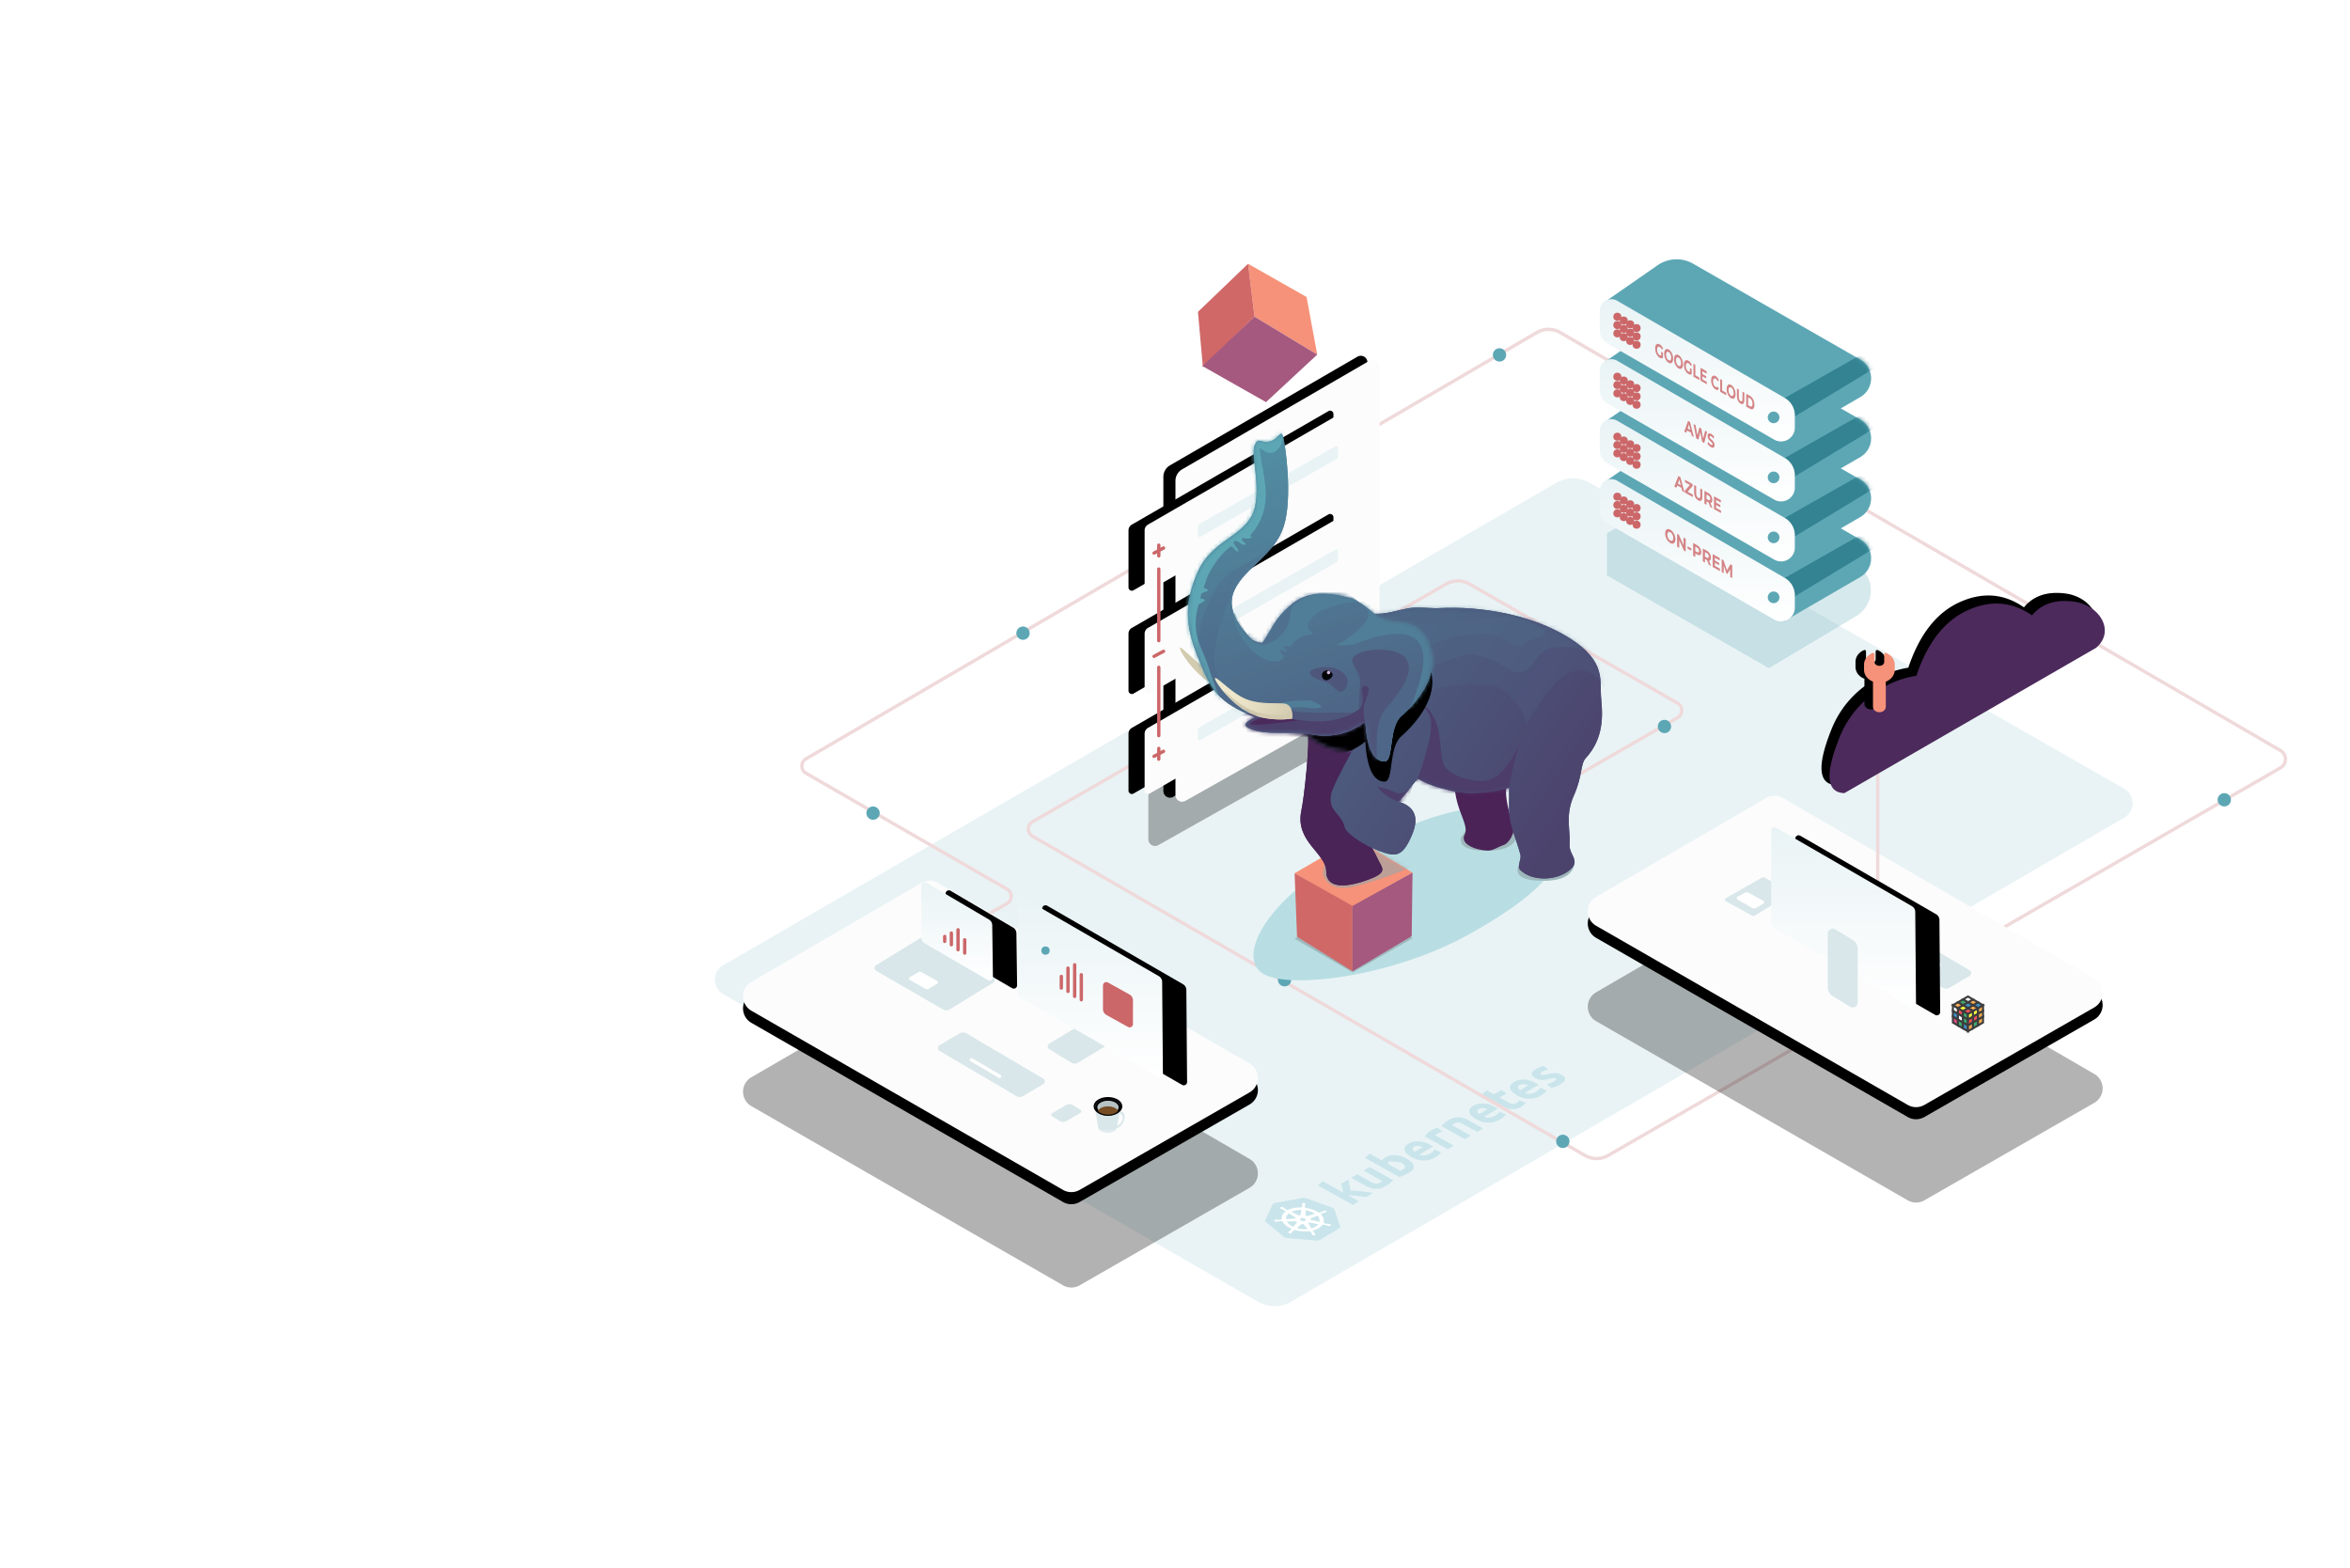 <svg xmlns="http://www.w3.org/2000/svg" xmlns:xlink="http://www.w3.org/1999/xlink" viewBox="0 0 583 389"><defs><filter x="-30.4%" y="-22.5%" width="154.9%" height="143.2%" filterUnits="objectBoundingBox" id="a"><feGaussianBlur stdDeviation="4.133" in="SourceGraphic"/></filter><filter x="-33.4%" y="-25.3%" width="160.8%" height="148.8%" filterUnits="objectBoundingBox" id="b"><feOffset dx="-3" dy="-1" in="SourceAlpha" result="shadowOffsetOuter1"/><feColorMatrix values="0 0 0 0 0.365 0 0 0 0 0.655 0 0 0 0 0.71 0 0 0 1 0" in="shadowOffsetOuter1"/></filter><filter x="-4.3%" y="-11.8%" width="108.5%" height="127.5%" filterUnits="objectBoundingBox" id="d"><feGaussianBlur stdDeviation="3.307" in="SourceGraphic"/></filter><filter x="-5.4%" y="-13.7%" width="110.7%" height="131.3%" filterUnits="objectBoundingBox" id="e"><feOffset dy="3" in="SourceAlpha" result="shadowOffsetOuter1"/><feColorMatrix values="0 0 0 0 0.365 0 0 0 0 0.655 0 0 0 0 0.71 0 0 0 1 0" in="shadowOffsetOuter1"/></filter><filter x="1.9%" y="-1.1%" width="96.1%" height="106%" filterUnits="objectBoundingBox" id="g"><feOffset dy="3" in="SourceAlpha" result="shadowOffsetOuter1"/><feColorMatrix values="0 0 0 0 0.365 0 0 0 0 0.655 0 0 0 0 0.71 0 0 0 1 0" in="shadowOffsetOuter1"/></filter><filter x="-8.9%" y="-1.1%" width="111.8%" height="101.4%" filterUnits="objectBoundingBox" id="i"><feOffset dx="-3" dy="-1" in="SourceAlpha" result="shadowOffsetOuter1"/><feColorMatrix values="0 0 0 0 0.365 0 0 0 0 0.655 0 0 0 0 0.71 0 0 0 1 0" in="shadowOffsetOuter1"/></filter><filter x="-17.7%" y="-11.8%" width="127.5%" height="127.9%" filterUnits="objectBoundingBox" id="k"><feOffset dx="-2" dy="-1" in="SourceAlpha" result="shadowOffsetOuter1"/><feColorMatrix values="0 0 0 0 0.365 0 0 0 0 0.655 0 0 0 0 0.71 0 0 0 1 0" in="shadowOffsetOuter1" result="shadowMatrixOuter1"/><feOffset dx="-2" dy="1" in="SourceAlpha" result="shadowOffsetOuter2"/><feGaussianBlur stdDeviation="2" in="shadowOffsetOuter2" result="shadowBlurOuter2"/><feColorMatrix values="0 0 0 0 0 0 0 0 0 0 0 0 0 0 0 0 0 0 0.2 0" in="shadowBlurOuter2" result="shadowMatrixOuter2"/><feMerge><feMergeNode in="shadowMatrixOuter1"/><feMergeNode in="shadowMatrixOuter2"/></feMerge></filter><filter x="-17.7%" y="-11.8%" width="127.5%" height="127.9%" filterUnits="objectBoundingBox" id="m"><feOffset dx="-2" dy="-1" in="SourceAlpha" result="shadowOffsetOuter1"/><feColorMatrix values="0 0 0 0 0.365 0 0 0 0 0.655 0 0 0 0 0.71 0 0 0 1 0" in="shadowOffsetOuter1" result="shadowMatrixOuter1"/><feOffset dx="-2" dy="1" in="SourceAlpha" result="shadowOffsetOuter2"/><feGaussianBlur stdDeviation="2" in="shadowOffsetOuter2" result="shadowBlurOuter2"/><feColorMatrix values="0 0 0 0 0 0 0 0 0 0 0 0 0 0 0 0 0 0 0.2 0" in="shadowBlurOuter2" result="shadowMatrixOuter2"/><feMerge><feMergeNode in="shadowMatrixOuter1"/><feMergeNode in="shadowMatrixOuter2"/></feMerge></filter><filter x="-17.7%" y="-11.8%" width="127.5%" height="127.9%" filterUnits="objectBoundingBox" id="o"><feOffset dx="-2" dy="-1" in="SourceAlpha" result="shadowOffsetOuter1"/><feColorMatrix values="0 0 0 0 0.365 0 0 0 0 0.655 0 0 0 0 0.71 0 0 0 1 0" in="shadowOffsetOuter1" result="shadowMatrixOuter1"/><feOffset dx="-2" dy="1" in="SourceAlpha" result="shadowOffsetOuter2"/><feGaussianBlur stdDeviation="2" in="shadowOffsetOuter2" result="shadowBlurOuter2"/><feColorMatrix values="0 0 0 0 0 0 0 0 0 0 0 0 0 0 0 0 0 0 0.2 0" in="shadowBlurOuter2" result="shadowMatrixOuter2"/><feMerge><feMergeNode in="shadowMatrixOuter1"/><feMergeNode in="shadowMatrixOuter2"/></feMerge></filter><filter x="-8.3%" y="-7.4%" width="133.3%" height="125.7%" filterUnits="objectBoundingBox" id="q"><feOffset dx="3" dy="-1" in="SourceAlpha" result="shadowOffsetOuter1"/><feColorMatrix values="0 0 0 0 0.365 0 0 0 0 0.655 0 0 0 0 0.71 0 0 0 1 0" in="shadowOffsetOuter1" result="shadowMatrixOuter1"/><feOffset dx="3" dy="3" in="SourceAlpha" result="shadowOffsetOuter2"/><feGaussianBlur stdDeviation="1.5" in="shadowOffsetOuter2" result="shadowBlurOuter2"/><feColorMatrix values="0 0 0 0 0 0 0 0 0 0 0 0 0 0 0 0 0 0 0.1 0" in="shadowBlurOuter2" result="shadowMatrixOuter2"/><feMerge><feMergeNode in="shadowMatrixOuter1"/><feMergeNode in="shadowMatrixOuter2"/></feMerge></filter><filter x="-15.4%" y="-39.1%" width="130.7%" height="178.2%" filterUnits="objectBoundingBox" id="t"><feGaussianBlur stdDeviation="4.133" in="SourceGraphic"/></filter><filter x="-4.2%" y="-7.3%" width="108.5%" height="114.5%" filterUnits="objectBoundingBox" id="u"><feGaussianBlur stdDeviation=".413" in="SourceGraphic"/></filter><filter x="-8.7%" y="-11.4%" width="117.5%" height="122.8%" filterUnits="objectBoundingBox" id="v"><feGaussianBlur stdDeviation=".413" in="SourceGraphic"/></filter><filter x="-8.7%" y="-11.4%" width="117.5%" height="122.8%" filterUnits="objectBoundingBox" id="w"><feGaussianBlur stdDeviation=".413" in="SourceGraphic"/></filter><filter x="-5.4%" y="-11.1%" width="110.9%" height="122.1%" filterUnits="objectBoundingBox" id="y"><feGaussianBlur stdDeviation=".413" in="SourceGraphic"/></filter><filter x="-33.8%" y="-19.6%" width="167.6%" height="151.9%" filterUnits="objectBoundingBox" id="F"><feOffset dy="5" in="SourceAlpha" result="shadowOffsetOuter1"/><feGaussianBlur stdDeviation="6" in="shadowOffsetOuter1" result="shadowBlurOuter1"/><feColorMatrix values="0 0 0 0 0 0 0 0 0 0 0 0 0 0 0 0 0 0 0.272 0" in="shadowBlurOuter1"/></filter><filter x="-4.3%" y="-11.8%" width="108.5%" height="127.5%" filterUnits="objectBoundingBox" id="L"><feGaussianBlur stdDeviation="3.307" in="SourceGraphic"/></filter><filter x="-5.4%" y="-13.7%" width="110.7%" height="131.3%" filterUnits="objectBoundingBox" id="M"><feOffset dy="3" in="SourceAlpha" result="shadowOffsetOuter1"/><feColorMatrix values="0 0 0 0 0.365 0 0 0 0 0.655 0 0 0 0 0.71 0 0 0 1 0" in="shadowOffsetOuter1"/></filter><filter x="1.9%" y="-1.1%" width="96.1%" height="106%" filterUnits="objectBoundingBox" id="O"><feOffset dy="3" in="SourceAlpha" result="shadowOffsetOuter1"/><feColorMatrix values="0 0 0 0 0.365 0 0 0 0 0.655 0 0 0 0 0.71 0 0 0 1 0" in="shadowOffsetOuter1"/></filter><filter x="-8.3%" y="-7.4%" width="133.3%" height="125.7%" filterUnits="objectBoundingBox" id="Q"><feOffset dx="3" dy="-1" in="SourceAlpha" result="shadowOffsetOuter1"/><feColorMatrix values="0 0 0 0 0.365 0 0 0 0 0.655 0 0 0 0 0.71 0 0 0 1 0" in="shadowOffsetOuter1" result="shadowMatrixOuter1"/><feOffset dx="3" dy="3" in="SourceAlpha" result="shadowOffsetOuter2"/><feGaussianBlur stdDeviation="1.5" in="shadowOffsetOuter2" result="shadowBlurOuter2"/><feColorMatrix values="0 0 0 0 0 0 0 0 0 0 0 0 0 0 0 0 0 0 0.1 0" in="shadowBlurOuter2" result="shadowMatrixOuter2"/><feMerge><feMergeNode in="shadowMatrixOuter1"/><feMergeNode in="shadowMatrixOuter2"/></feMerge></filter><filter x="-16.9%" y="-13.2%" width="167.4%" height="145.9%" filterUnits="objectBoundingBox" id="S"><feOffset dx="3" dy="-1" in="SourceAlpha" result="shadowOffsetOuter1"/><feColorMatrix values="0 0 0 0 0.365 0 0 0 0 0.655 0 0 0 0 0.71 0 0 0 1 0" in="shadowOffsetOuter1" result="shadowMatrixOuter1"/><feOffset dx="3" dy="3" in="SourceAlpha" result="shadowOffsetOuter2"/><feGaussianBlur stdDeviation="1.5" in="shadowOffsetOuter2" result="shadowBlurOuter2"/><feColorMatrix values="0 0 0 0 0 0 0 0 0 0 0 0 0 0 0 0 0 0 0.1 0" in="shadowBlurOuter2" result="shadowMatrixOuter2"/><feMerge><feMergeNode in="shadowMatrixOuter1"/><feMergeNode in="shadowMatrixOuter2"/></feMerge></filter><filter x="-17%" y="-23.7%" width="124.1%" height="150%" filterUnits="objectBoundingBox" id="X"><feGaussianBlur stdDeviation="4.133" in="SourceGraphic"/></filter><filter x="-19.6%" y="-30.4%" width="139.2%" height="160.7%" filterUnits="objectBoundingBox" id="Z"><feGaussianBlur stdDeviation="2.067" in="SourceGraphic"/></filter><filter x="-19.6%" y="-30.4%" width="139.2%" height="160.7%" filterUnits="objectBoundingBox" id="ad"><feGaussianBlur stdDeviation="2.067" in="SourceGraphic"/></filter><filter x="-19.6%" y="-30.4%" width="139.2%" height="160.7%" filterUnits="objectBoundingBox" id="ag"><feGaussianBlur stdDeviation="2.067" in="SourceGraphic"/></filter><filter x="-19.6%" y="-30.4%" width="139.2%" height="160.7%" filterUnits="objectBoundingBox" id="aj"><feGaussianBlur stdDeviation="2.067" in="SourceGraphic"/></filter><filter x="-4.4%" y="-6.3%" width="105.9%" height="108.4%" filterUnits="objectBoundingBox" id="al"><feOffset dx="-2" dy="-2" in="SourceAlpha" result="shadowOffsetOuter1"/><feColorMatrix values="0 0 0 0 0.365 0 0 0 0 0.655 0 0 0 0 0.71 0 0 0 1 0" in="shadowOffsetOuter1"/></filter><filter x="-16.1%" y="-24.2%" width="124.2%" height="132.3%" filterUnits="objectBoundingBox" id="an"><feOffset dx="-1" dy="-2" in="SourceAlpha" result="shadowOffsetOuter1"/><feColorMatrix values="0 0 0 0 0.647 0 0 0 0 0.349 0 0 0 0 0.494 0 0 0 1 0" in="shadowOffsetOuter1"/></filter><path d="M.207 51.319V31.253c0-1.18.628-2.27 1.648-2.861L48.36 1.439a1.653 1.653 0 012.482 1.43v20.826a3.307 3.307 0 01-1.684 2.88L2.671 52.76a1.653 1.653 0 01-2.464-1.441z" id="c"/><path d="M6.176 46.42l42.177-24.545a4.133 4.133 0 014.152-.004l77.284 44.803a4.133 4.133 0 01-.016 7.161L87.621 98.021a4.133 4.133 0 01-4.117-.002L6.195 53.576a4.133 4.133 0 01-.019-7.156z" id="f"/><path d="M6.176 25.753L48.353 1.208a4.133 4.133 0 014.152-.004l77.284 44.803a4.133 4.133 0 01-.016 7.16L87.621 77.355a4.133 4.133 0 01-4.117-.002L6.195 32.909a4.133 4.133 0 01-.019-7.156z" id="h"/><path d="M7.854 109.187V31.253c0-1.18.628-2.27 1.648-2.861L56.006 1.439a1.653 1.653 0 012.482 1.43v78.694a3.307 3.307 0 01-1.684 2.88l-46.486 26.185a1.653 1.653 0 01-2.464-1.44z" id="j"/><path d="M0 30.302v14.147a.827.827 0 001.24.716l48.774-28.154c.512-.295.827-.841.827-1.432V1.432a.827.827 0 00-1.24-.716L.827 28.87A1.653 1.653 0 000 30.302z" id="l"/><path d="M0 30.302v14.147a.827.827 0 001.24.716l48.774-28.154c.512-.295.827-.841.827-1.432V1.432a.827.827 0 00-1.24-.716L.827 28.87A1.653 1.653 0 000 30.302z" id="n"/><path d="M0 30.302v14.147a.827.827 0 001.24.716l48.774-28.154c.512-.295.827-.841.827-1.432V1.432a.827.827 0 00-1.24-.716L.827 28.87A1.653 1.653 0 000 30.302z" id="p"/><path d="M0 24.257V1.433A.827.827 0 011.24.717l33.696 19.477c.507.293.821.833.826 1.418l.187 22.827a.827.827 0 01-1.239.723L.83 25.691A1.653 1.653 0 010 24.257z" id="r"/><path id="x" d="M0 8.72L14.994 0l14.269 8.564L14.37 17.13z"/><path d="M50.36 122.927c-1.767 8.562-2.651 14.221-2.651 16.977 0 1.611 4.962 10.058 5.666 11.672 1.101 2.525 2.906 3.468-1.667 5.256-5.548 2.171-10.958 2.718-10.958-1.828 0-4.547-7.808-7.356-6.17-15.1.755-3.575 2.042-15.884 1.67-20.134-.115-1.321 4.106-1.529 12.663-.624l1.448 3.78z" id="A"/><path d="M23.1 0c3.958 1.65 7.745 2.179 11.36 1.585 1.477-.242 3.373-.79 5.452-1.172 2.143-.393 5.603.09 7.197 0 10.788-.607 23.499 1.653 32.694 7.44 9.195 5.788 7.412 10.69 7.826 14.901.413 4.212.699 9.937-3.805 14.84-1.414 1.539-.719 4.236-2.965 9.3-2.246 5.063-.786 8.663-1.056 12.165-.199 2.567 2.868 4.01 0 6.349-3.379 2.754-9.372 2.754-12.221 0-.974-.941.346-2.58 0-3.904-.912-3.484-2.801-7.352-2.801-11.593v-4.947c-5.317 1.387-9.95 1.658-13.899.814s-6.856-1.889-8.721-3.134l-4.547 5.614-.36.103c4.048 1.18 5.242 3.836 3.582 7.97-2.488 6.2-4.443 5.638-7.942 4.43-3.284-1.133-8.463-4.332-8.862-6.035-.822-3.517-4.192-3.936-3.365-8.121.247-1.252 1.94-4.767 5.08-10.544-2.86-.36-4.962-.807-6.303-1.34-1.341-.533-3.138-1.636-5.39-3.308L0 30.026 23.1 0z" id="C"/><path d="M0-37.614c-1.02 2.341 3.72 9.498 1.065 14.91C-1.59-17.292-9.094-16.12-12.4-8.654c-3.307 7.466-3.307 13.08 0 21.25 3.306 8.17 3.926 9.415 12.4 14.617 1.4.86-1.218 2.248 0 2.83 3.322 1.586 7.958 1.188 11.574 1.272 3.084.072 5.216.726 7.44.726 3.858 0 7.222-1.174 10.093-3.52.433 6.613 2.029 9.92 4.787 9.92 2.341 0 .905-8.362 4.134-11.228 4.133-3.67 9.026-9.787 7.41-16.053-2.19-8.497-7.564-6.652-11.544-7.85-2.779-.835-4.79-4.464-9.093-5.534-2.905-.722-1.658-2.323-4.96-1.91-4.846.607-11.105 4.74-18.776 12.4-4.655-4.558-6.112-8.691-4.372-12.4 2.61-5.562 9.92-8.68 12.19-15.732 2.268-7.053.609-18.288 0-20.09-.61-1.8-2.876.814-5.163 1.361-2.287.548-2.7-1.36-3.72.98z" id="G"/><path d="M16.67 3.182c-1.02 2.341 2.067 11.825-.588 17.237-2.655 5.412-10.159 6.583-13.465 14.05-3.307 7.465-3.307 13.079 0 21.25 3.306 8.17 4.803 11.129 14.349 14.941 0 0-4.068 1.397-1.95 2.505 3.286 1.718 7.96 1.19 11.575 1.273 3.084.071 5.216.725 7.44.725 3.858 0 7.222-1.173 10.093-3.52.433 6.614 2.029 9.92 4.787 9.92 2.341 0 .905-8.361 4.134-11.227 4.133-3.67 9.026-9.787 7.41-16.053-2.19-8.497-7.564-6.653-11.544-7.85-2.779-.835-4.79-4.464-9.093-5.534-2.905-.723-9.094-2.178-13.612 1.397-4.517 3.575-5.285 6.605-7.469 9.682-.26.366-1.145.17-2.655-.588-4.655-4.56-6.112-8.692-4.372-12.4 2.61-5.563 9.92-8.68 12.19-15.734 2.268-7.052.406-20.528-.203-22.329-.609-1.8-1.02.727-3.307 1.275-2.287.547-2.7-1.361-3.72.98z" id="H"/><path d="M6.176 46.42l42.177-24.545a4.133 4.133 0 014.152-.004l77.284 44.803a4.133 4.133 0 01-.016 7.161L87.621 98.021a4.133 4.133 0 01-4.117-.002L6.195 53.576a4.133 4.133 0 01-.019-7.156z" id="N"/><path d="M6.176 25.753L48.353 1.208a4.133 4.133 0 014.152-.004l77.284 44.803a4.133 4.133 0 01-.016 7.16L87.621 77.355a4.133 4.133 0 01-4.117-.002L6.195 32.909a4.133 4.133 0 01-.019-7.156z" id="P"/><path d="M0 24.257V1.433A.827.827 0 011.24.717l33.696 19.477c.507.293.821.833.826 1.418l.187 22.827a.827.827 0 01-1.239.723L.83 25.691A1.653 1.653 0 010 24.257z" id="R"/><path d="M12.4 14.342V1.445a.827.827 0 011.246-.712l15.519 9.129c.498.293.807.824.815 1.402l.174 12.904a.827.827 0 01-1.242.726l-15.69-9.122a1.653 1.653 0 01-.822-1.43z" id="T"/><path id="V" d="M.008.169h6.496v6.444H.008z"/><path d="M.207 12.414L13.793 2.98a8.267 8.267 0 018.828-.38l41.443 23.775a5.373 5.373 0 01.022 9.308L45.085 46.708 0 20.468l.207-8.054z" id="Y"/><path d="M.207 12.414L13.793 2.98a8.267 8.267 0 018.828-.38l41.443 23.775a5.373 5.373 0 01.022 9.308L45.085 46.708 0 20.468l.207-8.054z" id="ac"/><path d="M.207 12.414L13.793 2.98a8.267 8.267 0 018.828-.38l41.443 23.775a5.373 5.373 0 01.022 9.308L45.085 46.708 0 20.468l.207-8.054z" id="af"/><path d="M.207 12.414L13.793 2.98a8.267 8.267 0 018.828-.38l41.443 23.775a5.373 5.373 0 01.022 9.308L45.085 46.708 0 20.468l.207-8.054z" id="ai"/><path d="M3.72 47.948L66.135 11.92C70.993 7.836 67.147 1.24 60.462.413c-4.457-.55-7.857.598-10.2 3.447C45.315.418 39.985 0 34.271 2.6c-5.715 2.603-9.946 8.013-12.696 16.232A24.725 24.725 0 002.582 33.949c-3.74 9.215-3.36 13.881 1.138 13.999z" id="am"/><path d="M14.993 5.56a.346.346 0 00-.564-.112l-1.375 1.375a.82.82 0 01-.589.228c-.319 0-.647-.146-.905-.403l-.028-.027c-.458-.459-.534-1.128-.17-1.492l1.374-1.374a.346.346 0 00-.112-.564 3.737 3.737 0 00-1.443-.298c-.82 0-1.57.298-2.111.84l-.915.913c-.902.904-1.088 2.336-.501 3.648-.038.03-.073.06-.106.094l-4.287 4.288a1.285 1.285 0 00-.368.918c.001.422.185.848.498 1.16l.033.035c.321.32.747.505 1.169.505.354 0 .68-.13.917-.368l4.288-4.288c.033-.034.064-.069.093-.106.495.222 1.02.337 1.534.337.82 0 1.57-.298 2.113-.84l.912-.913c.882-.881 1.09-2.244.543-3.556z" id="ao"/><linearGradient x1="50%" y1="0%" x2="50%" y2="100%" id="s"><stop stop-color="#E9F3F5" offset="0%"/><stop stop-color="#FFF" offset="100%"/></linearGradient><linearGradient x1="50%" y1="0%" x2="50%" y2="100%" id="B"><stop stop-color="#462656" offset="0%"/><stop stop-color="#4B2357" offset="100%"/></linearGradient><linearGradient x1="24.16%" y1="41.105%" x2="90.785%" y2="74.515%" id="D"><stop stop-color="#4C5D7F" offset="0%"/><stop stop-color="#4C436D" offset="100%"/></linearGradient><linearGradient x1="39.375%" y1="2.991%" x2="59.669%" y2="84.383%" id="I"><stop stop-color="#518EA3" offset="0%"/><stop stop-color="#4E6687" offset="100%"/></linearGradient><linearGradient x1="81.044%" y1="47.272%" x2="-7.76%" y2="70.031%" id="K"><stop stop-color="#EFE8CD" offset="0%"/><stop stop-color="#D3CAAF" offset="100%"/></linearGradient><linearGradient x1="50%" y1="0%" x2="50%" y2="100%" id="U"><stop stop-color="#E9F3F5" offset="0%"/><stop stop-color="#FFF" offset="100%"/></linearGradient><linearGradient x1="50%" y1="0%" x2="50%" y2="100%" id="ab"><stop stop-color="#E9F3F5" offset="0%"/><stop stop-color="#FFF" offset="100%"/></linearGradient></defs><g fill="none" fill-rule="evenodd"><path d="M312.065 322.918L179.4 246.617a4.133 4.133 0 01-.011-7.16l206.689-119.683a8.267 8.267 0 018.248-.021l132.665 75.918a4.133 4.133 0 01.023 7.161L320.339 322.9a8.267 8.267 0 01-8.274.018z" fill="#5DA7B5" opacity=".136"/><g fill-rule="nonzero"><path d="M324.08 297.25a2.39 2.39 0 00-1.046-.068l-6.587 1.21a1.22 1.22 0 00-.426.162c-.11.066-.234.14-.312.225l-1.8 3.848c-.092.187-.03.396.192.582l4.342 3.584c.237.178.57.298.936.342l7.171.604c.362.009.726-.06.977-.191l4.629-2.782c.28-.13.384-.343.29-.57l-1.358-4.097c-.09-.209-.313-.395-.619-.532l-6.39-2.316z" fill="#C9E5EB"/><path d="M328.414 300.379c-.016-.01-.044.007-.072.024-.071.024-.127.058-.182.091-.028.017-.056.033-.1.041l-.013.009a4.377 4.377 0 01-.569.23.435.435 0 01-.21-.005l-.143.05c-.414-.293-.927-.543-1.479-.752a9.534 9.534 0 00-1.81-.44l-.014-.103-.017-.009c-.048-.026-.099-.07-.103-.105a1.237 1.237 0 01.064-.411l.035-.077c.023-.051.033-.094.056-.145-.003-.017.011-.026.009-.043-.002-.017-.016-.009-.032-.018.011-.137-.155-.26-.398-.283a.569.569 0 00-.307.055.22.22 0 00-.113.16l.002.018c.002.017.005.034-.01.043a.495.495 0 00.035.147c.019.026.007.051.01.069a.92.92 0 01.009.404c-.012.026-.024.051-.051.068a.14.14 0 01-.072.024l-.014.009-.03.11c-.24-.004-.494 0-.735-.005-.981.05-1.91.273-2.643.62l-.143-.063.016.009c-.074.007-.136-.011-.199-.03a4.49 4.49 0 01-.521-.32l-.017-.009c-.032-.017-.05-.044-.083-.061-.05-.044-.115-.08-.166-.124l-.097-.053a.678.678 0 00-.575-.046c-.1.041-.134.118-.123.204.01.069.062.13.143.175l.081.044c.065.036.143.063.222.09a.37.37 0 01.11.046l.017.009c.205.081.383.18.577.286.035.035.07.07.06.113l.033.018.115.08c-.136.1-.256.21-.39.327-.49.481-.683 1.062-.574 1.65l-.148.013-.014.009c-.014.008-.012.025-.04.042a.37.37 0 01-.115.032 6.746 6.746 0 01-.718.003c-.047-.009-.09-.001-.12-.002-.09-.002-.167-.012-.257-.013-.03-.001-.044.007-.074.007h-.03a.636.636 0 00-.275.071c-.083.05-.12.11-.08.18.061.13.283.22.507.216.014-.009.03 0 .03 0s.06.001.074-.007c.074-.007.162-.023.25-.038l.132-.023c.235-.03.47-.06.711-.055.06 0 .153.02.187.055l-.016-.01.18.004c.019.026.021.044.04.07.362.695 1.12 1.32 2.166 1.753l-.079.085c.016.009.002.017.002.017.035.035.026.078.016.12a2.23 2.23 0 01-.374.337c-.028.017-.055.034-.067.06-.056.033-.095.075-.15.108-.014.009-.012.026-.04.042-.013.009-.013.009-.011.026-.12.11-.056.257.15.338.173.064.395.042.503-.042.028-.016.042-.025.054-.05.014-.008.014-.008-.003-.017-.016-.01.042-.025.056-.034.04-.042.062-.093.088-.127.011-.026.023-.051.05-.068l.014-.008c.088-.127.178-.237.312-.355l.014-.009a.306.306 0 01.16-.04c.014-.008.03.001.03.001l.108-.084a8.951 8.951 0 003.03.36c.237-.013.445-.026.664-.065l.044.104c.016.01.03 0 .03 0 .077.011.141.047.176.082.106.122.185.261.247.392l.016.008c.018.027.02.044.025.078.005.035.042.087.065.148.002.017.018.026.02.043 0 0 .017.01.003.017.092.131.342.205.548.174a.46.46 0 00.129-.04c.11-.067.127-.17.07-.265 0 0-.017-.01-.003-.018-.016-.008-.018-.026-.02-.043-.051-.044-.072-.087-.123-.131l-.07-.07a2.168 2.168 0 01-.32-.385.113.113 0 01.014-.12c.014-.009.014-.009-.003-.017l-.074-.105a5.132 5.132 0 001.466-.582c.25-.15.466-.318.635-.513.12-.11.208-.236.298-.347l.169.03c.014-.009.014-.009.03 0a.534.534 0 01.208-.013c.231.047.462.095.681.168l.017.009.124.037c.079.027.157.054.234.064.03.001.046.01.076.01 0 0 .016.01.03.001.169.03.346.015.457-.051.042-.025.053-.05.079-.085.023-.05.014-.12-.053-.173a.671.671 0 00-.256-.125c-.017-.01-.03 0-.03 0a.195.195 0 00-.077-.01 1.346 1.346 0 00-.258-.032c-.047-.01-.077-.01-.137-.01l-.032-.019a4.34 4.34 0 01-.69-.125c-.063-.018-.128-.054-.149-.097-.016-.01-.002-.018-.002-.018l-.17-.046c.205-.701-.03-1.454-.702-2.112l.127-.058c.014-.008-.002-.017-.002-.017-.005-.034.02-.068.062-.093l.014-.009c.185-.073.386-.138.59-.186l.013-.008c.044-.008.088-.016.116-.032.087-.016.161-.023.233-.048.014-.008.044-.007.072-.024.014-.008.014-.008.044-.008a.199.199 0 00.085-.032c.125-.075.139-.196.051-.292a.83.83 0 00-.59-.037c-.013.008-.027.017-.043.008zm-4.629 2.464l-.584.11-.566-.2-.125-.373.416-.25.652.056.371.316-.164.341zm2.448-1.75l-1.754.551a.547.547 0 01-.49-.078c-.034-.035-.053-.061-.058-.096l-.059-1.23c.444.068.878.18 1.287.325.409.146.762.324 1.074.528zm-3.574.266c-.033.094-.188.169-.37.148a.311.311 0 01-.155-.037l-1.716-.85c.69-.323 1.539-.478 2.44-.46l-.2 1.2zm-3.135-.146l.212-.203 1.548.933c.145.08.147.21.023.285-.042.025-.086.032-.144.049l-2.104.165c-.044-.44.109-.866.465-1.23zm1.824 1.772c.194-.005.37.076.4.189.02.043.009.069-.03.11l-.893 1.059c-.72-.35-1.277-.816-1.57-1.33l2.093-.028zm1.501.7a.53.53 0 01.446-.026c.062.019.127.054.148.098l.96 1.136a7.293 7.293 0 01-2.652-.231l1.098-.977zm3.54.593c-.292.175-.662.323-1.036.436l-.76-1.201c-.027-.096.051-.18.213-.203.074-.007.134-.006.224-.004l2.072.376a1.844 1.844 0 00-.198.193 2.7 2.7 0 01-.516.403zm.8-2.194c.18.338.228.7.138 1.034l-2.06-.513c-.158-.054-.232-.159-.183-.244.025-.034.05-.068.092-.093l1.662-.681c.157.166.284.332.35.497z" fill="#FFF"/><path d="M386.131 267.798c.048-.1-.026-.22-.182-.292a.895.895 0 00-.571-.066c-.35.042-.713.109-1.028.202-.331.085-.65.144-.956.196-.275.052-.555.07-.866.07a3.633 3.633 0 01-1.7-.476c-.537-.285-.836-.69-.793-1.08.042-.405.382-.786 1.02-1.16a5.957 5.957 0 011.04-.481c.284-.112.583-.214.914-.299l1.084.91c-.273.07-.5.148-.758.226a3.966 3.966 0 00-.76.353c-.471.276-.564.494-.263.663.064.036.14.063.218.09.091.02.18.022.283.016.104-.006.234-.028.395-.049.16-.021.363-.067.592-.129.389-.1.809-.182 1.217-.24.305-.05.614-.068.943-.043.268.007.526.056.787.14.278.091.527.2.75.324.566.285.867.709.766 1.113-.087.396-.483.81-1.204 1.231a5.938 5.938 0 01-1.322.61 15.83 15.83 0 01-.86.25l-1.146-.929c.361-.083.72-.184 1.047-.303.293-.154.588-.29.866-.452m-10.574 2.591a1.756 1.756 0 01-.447-.901 1.115 1.115 0 01.202-.809c.163-.258.419-.48.738-.667.749-.439 1.615-.637 2.568-.595.953.042 1.952.347 2.967.916.095.053.206.115.319.195.127.07.208.132.303.185l-3.385 1.98c.361.171.83.26 1.27.22.528-.054 1-.203 1.344-.423a5.36 5.36 0 00.726-.515c.174-.157.317-.33.414-.515l1.603.66c-.034.093-.113.175-.176.267-.105.116-.21.232-.347.33-.135.115-.27.23-.432.362a8.111 8.111 0 01-.537.35c-.414.26-.91.46-1.486.598-.476.114-.99.16-1.524.147a6.376 6.376 0 01-1.512-.26 8.993 8.993 0 01-1.421-.621m2.362-2.617a2.27 2.27 0 00-.532-.107 2.417 2.417 0 00-.56.019c-.218.037-.389.1-.541.19-.153.089-.26.188-.32.313-.047.1-.079.21-.05.321.027.11.084.223.185.327.102.104.216.2.345.288l1.97-1.152m-10.277 1.2l1.776.996 1.803-1.056 1.427.8-1.803 1.055 2.124 1.19c.288.178.644.314 1.023.383.317.05.65-.017.997-.22.166-.097.317-.203.438-.31a1.96 1.96 0 00.329-.356l1.54.624c-.1.167-.244.324-.389.482-.2.19-.446.37-.723.532a3.85 3.85 0 01-1.203.486c-.36.084-.773.107-1.161.08a4.94 4.94 0 01-1.172-.26 6.738 6.738 0 01-1.145-.546l-5.09-2.852m-2.666 5.211a1.756 1.756 0 01-.446-.901 1.115 1.115 0 01.202-.808c.162-.259.418-.481.737-.668.749-.438 1.615-.636 2.568-.595.953.042 1.952.347 2.967.916.095.053.206.116.319.195.113.079.208.132.303.186l-3.398 1.988c.36.17.83.26 1.27.22.527-.055.999-.203 1.344-.423a5.36 5.36 0 00.725-.516c.174-.156.317-.33.428-.522l1.603.66c-.033.092-.113.175-.176.266-.105.116-.21.232-.347.33-.135.116-.27.23-.432.362a8.111 8.111 0 01-.537.35c-.414.261-.91.46-1.486.598-.476.115-.989.16-1.524.147a6.376 6.376 0 01-1.512-.26 6.967 6.967 0 01-1.421-.62m2.362-2.618c-.17-.064-.351-.085-.531-.107a2.417 2.417 0 00-.561.02c-.218.036-.389.1-.541.189-.153.089-.26.188-.32.314a.449.449 0 00-.037.312c.028.111.085.223.187.327.1.104.216.2.344.289l1.956-1.145m-10.669 3.428a8.032 8.032 0 011.151-.8c.359-.229.813-.403 1.316-.535.389-.1.828-.14 1.262-.102.434.036.86.132 1.247.27a7.68 7.68 0 011.237.565l3.409 1.91-1.485.869-3.186-1.786c-.555-.311-1.005-.484-1.368-.544a1.602 1.602 0 00-1.056.218c-.111.065-.222.13-.331.212a2.137 2.137 0 00-.287.205l4.661 2.612-1.498.877-5.819-3.261m-.32 1.568a3.835 3.835 0 00-.647.305c-.11.065-.206.139-.315.22-.081.067-.162.132-.228.207l4.614 2.586-1.498.876-5.74-3.216c.179-.25.403-.49.643-.721.29-.298.66-.568 1.077-.794.098-.057.21-.105.308-.162.11-.065.237-.12.394-.176.127-.056.254-.112.41-.168.113-.047.242-.087.387-.117l1.177.946m-8.94 5.414a1.756 1.756 0 01-.447-.902 1.115 1.115 0 01.202-.808c.163-.259.418-.481.737-.668.75-.438 1.615-.636 2.568-.594.954.041 1.953.347 2.951.906.096.054.207.116.32.195.112.08.208.133.303.186l-3.399 1.989c.361.17.83.258 1.27.219.528-.054 1-.203 1.344-.423a5.36 5.36 0 00.725-.515c.175-.157.318-.331.43-.506l1.604.66c-.034.092-.113.175-.177.267-.105.116-.21.232-.346.33-.135.115-.27.23-.432.362a8.111 8.111 0 01-.537.35c-.414.26-.91.46-1.486.597-.476.115-.99.161-1.524.147a6.376 6.376 0 01-1.513-.26c-.51-.19-.979-.389-1.407-.629m2.376-2.625a2.27 2.27 0 00-.531-.107 2.417 2.417 0 00-.56.02c-.219.036-.39.1-.542.189-.152.09-.26.188-.319.314-.047.1-.08.21-.051.32.027.111.085.223.186.327.101.105.216.2.345.289l1.97-1.153m-8.113 3.494c-.153.09-.29.188-.395.304a.708.708 0 00-.186.309l3.108 1.741c.085-.032.198-.08.325-.136.127-.056.252-.129.39-.21.393-.193.565-.494.454-.81-.173-.335-.506-.649-.98-.899m2.712-.006c.27.278.422.57.472.868.035.306-.034.601-.21.868-.216.308-.541.57-.943.806-.18.106-.39.21-.6.315-.21.105-.437.2-.647.306-.212.087-.424.175-.652.254-.212.088-.412.15-.6.188l-8.483-4.754 1.229-1.027 3.012 1.688c.087-.142.204-.283.337-.415.147-.14.325-.263.52-.377a3.689 3.689 0 011.236-.45c.42-.083.891-.105 1.355-.068.51.048.995.145 1.443.3.48.174.965.398 1.409.647m-4.297 5.966a8.032 8.032 0 01-1.152.8c-.372.237-.826.412-1.33.543-.404.091-.83.122-1.278.094a5.295 5.295 0 01-1.278-.287 7.883 7.883 0 01-1.252-.575l-3.346-1.875 1.498-.877 3.155 1.768c.555.311 1.021.493 1.384.553a1.57 1.57 0 001.072-.21c.11-.064.222-.13.33-.211.11-.082.207-.139.272-.214l-4.645-2.603 1.498-.877 5.834 3.27m-12.498 2.483a9.118 9.118 0 01-.129-.597c-.053-.205-.09-.384-.139-.555-.05-.17-.083-.332-.113-.46l1.776-1.04c.099.47.212.93.307 1.365.081.443.165.903.206 1.387.46.003.906.015 1.37.052.493.038.987.076 1.512.132.495.056 1.007.12 1.474.191.468.071.892.15 1.257.227l-1.72 1.007c-.317-.05-.648-.093-1.025-.145-.376-.052-.767-.096-1.16-.157a18.49 18.49 0 00-1.196-.099 8.72 8.72 0 00-1.054-.019l2.647 1.484-1.498.877-8.688-4.87 1.228-1.027 5.058 2.834" fill="#C9E5EB"/></g><path d="M339.286 222.354l76.909-44.329a2.067 2.067 0 00-.005-3.584l-51.653-29.569a5.787 5.787 0 00-5.758.005L256.14 203.849a2.067 2.067 0 00-.004 3.581l137.054 79.194a5.787 5.787 0 005.786.003l166.777-96.15a2.48 2.48 0 00.006-4.293L387.073 82.494a5.787 5.787 0 00-5.82.006L199.957 188.245a2.067 2.067 0 00.01 3.576l49.863 28.75a2.067 2.067 0 01-.016 3.589l-25.369 14.339h0" stroke="#EFD9DA" stroke-width=".827" stroke-linecap="round" stroke-linejoin="round"/><g filter="url(#a)" transform="translate(287.687 157.897)" fill="#000" opacity=".3"><use filter="url(#b)" xlink:href="#c"/></g><g opacity=".299" filter="url(#d)" fill="#000" transform="translate(389.782 196.751)"><use filter="url(#e)" xlink:href="#f"/></g><g transform="translate(389.782 196.751)"><use fill="#000" filter="url(#g)" xlink:href="#h"/><use fill="#FCFCFC" xlink:href="#h"/></g><path d="M469.57 229.485l19.03 11.195a.827.827 0 010 1.425l-4.977 2.928a1.653 1.653 0 01-1.677 0l-19.03-11.195a.827.827 0 010-1.425l4.977-2.928a1.653 1.653 0 011.676 0z" fill="#D9E7EA"/><path stroke="#FFF" stroke-width=".827" stroke-linecap="round" d="M474.104 235.192l7.027 4.134"/><path d="M437.867 217.75l6.064 3.449a.413.413 0 01.01.713l-8.519 5.169a.827.827 0 01-.826.018l-6.468-3.544a.413.413 0 01-.006-.721l8.927-5.084a.827.827 0 01.818 0z" fill="#D9E7EA"/><path d="M433.711 221.445l3.736 2.011a.413.413 0 01.012.722l-1.856 1.08a.827.827 0 01-.82.006l-3.747-2.105a.413.413 0 01.01-.726l1.889-.992a.827.827 0 01.776.004z" fill="#FFF"/><g transform="translate(283.76 88.042)"><use fill="#000" filter="url(#i)" xlink:href="#j"/><use fill="#FCFCFC" xlink:href="#j"/></g><g transform="translate(283.967 101.269)"><use fill="#000" filter="url(#k)" xlink:href="#l"/><use fill="#FCFCFC" xlink:href="#l"/></g><path d="M297.61 129.965l33.686-19.249a.413.413 0 01.618.359v2.115c0 .296-.159.57-.416.717l-33.686 19.25a.413.413 0 01-.618-.36v-2.114c0-.297.159-.57.416-.718z" fill="#E9F3F5"/><g transform="translate(283.967 126.896)"><use fill="#000" filter="url(#m)" xlink:href="#n"/><use fill="#FCFCFC" xlink:href="#n"/></g><path d="M297.61 155.592l33.686-19.249a.413.413 0 01.618.36v2.114c0 .297-.159.57-.416.718l-33.686 19.249a.413.413 0 01-.618-.36v-2.114c0-.297.159-.57.416-.718z" fill="#E9F3F5"/><g transform="translate(283.967 151.697)"><use fill="#000" filter="url(#o)" xlink:href="#p"/><use fill="#FCFCFC" xlink:href="#p"/></g><path d="M297.61 180.393l33.686-19.25a.413.413 0 01.618.36v2.114c0 .297-.159.571-.416.718l-33.686 19.25a.413.413 0 01-.618-.36v-2.114c0-.297.159-.57.416-.718z" fill="#E9F3F5"/><path stroke="#EFD9DA" stroke-width=".827" stroke-linecap="round" stroke-linejoin="round" d="M465.838 185.178v45.054"/><g transform="translate(439.384 204.605)"><use fill="#000" filter="url(#q)" xlink:href="#r"/><use fill="url(#s)" xlink:href="#r"/></g><path d="M455.324 230.558l4.367 2.669a2.48 2.48 0 011.186 2.116v13.345a1.24 1.24 0 01-1.886 1.058l-4.367-2.668a2.48 2.48 0 01-1.187-2.116v-13.346a1.24 1.24 0 011.887-1.058z" fill="#D9E7EA"/><g transform="translate(214.938 86.389)" fill="#5DA7B5"><circle cx="1.653" cy="115.323" r="1.653"/><circle cx="38.854" cy="70.682" r="1.653"/><circle cx="157.07" cy="1.653" r="1.653"/><circle cx="197.991" cy="93.829" r="1.653"/><circle cx="103.749" cy="156.657" r="1.653"/><circle cx="172.777" cy="196.751" r="1.653"/><circle cx="336.875" cy="112.016" r="1.653"/></g><path d="M357.764 238.492c21.687 0 35.694-4.08 29.248-16.342-6.445-12.262-26.01-15.39-47.698-15.39-21.687 0-34.373 8.812-30.837 15.39 3.537 6.578 27.6 16.342 49.287 16.342z" fill="#B8DEE3" style="mix-blend-mode:multiply" filter="url(#t)" transform="rotate(-29 348.24 222.626)"/><path fill="#9FB8BC" style="mix-blend-mode:multiply" filter="url(#u)" d="M31.414 171.692l15.038-8.686 14.31 8.531-14.937 8.532z" transform="translate(289.753 61.175)"/><path d="M86.785 153.97l5.134-7.498 8.992 6.2c-.27 3.079-2.819 4.632-7.644 4.657-4.824.026-6.985-1.094-6.482-3.359z" fill="#9FB8BC" style="mix-blend-mode:multiply" filter="url(#v)" transform="translate(289.753 61.175)"/><path d="M72.731 146.53l5.135-7.498 8.992 6.2c-.271 3.079-2.82 4.631-7.644 4.657-4.825.025-6.986-1.094-6.483-3.359z" fill="#9FB8BC" style="mix-blend-mode:multiply" filter="url(#w)" transform="translate(289.753 61.175)"/><g transform="translate(321.168 207.912)"><mask id="z" fill="#fff"><use xlink:href="#x"/></mask><use fill="#F69279" xlink:href="#x"/><path d="M7.01 8.887c.369-4.507 2.166-7.05 5.39-7.63 3.225-.581 9.04 1.248 17.447 5.488-4.19 1.918-8.787 3.578-13.79 4.979-5.001 1.4-8.017.455-9.047-2.837z" fill-opacity=".7" fill="#A4A4A4" style="mix-blend-mode:multiply" filter="url(#y)" mask="url(#z)"/></g><path fill="#F69279" d="M309.62 65.435l14.52 8.243 2.647 14.285-15.554-9.399z"/><path fill="#D06868" d="M321.78 232.381l-.612-15.75 14.376 8.104v16.21zM297.194 77.363l12.426-11.928 1.613 13.13-12.82 12.491z"/><path fill="#A5597E" d="M335.544 240.946v-16.211l14.886-8.259-.211 15.75zM298.286 90.8l12.947-12.236 15.554 9.4-12.705 11.789z"/><path d="M345.555 190.436l-10.747 6.12v8.991l10.747-6.12v-8.991zM316.62 162.332l-6.613 3.809v5.508l6.614-3.808v-5.509zM303.394 162.368v5.577l5.787 3.668v-5.577l-5.787-3.668z" stroke="#979797" stroke-width=".827" fill="#D8D8D8"/><g transform="translate(288.27 61.175)"><use fill="#4B2357" xlink:href="#A"/><use fill="url(#B)" xlink:href="#A"/></g><path d="M380.988 184.006c0 6.258-.79 4.943-4.447 10.296-.364.533-2.324-.627-2.576 0-1.045 2.6.533 7.668 1.537 10.987.341 1.13-1.063 3.871-2.436 4.329-1.594.53-2.684 1.45-4.06 1.392-3.007-.127-6.883-1.613-5.642-4.006 1.456-2.807-3.93-7.592-2.119-16.17.836-3.958 19.743-13.086 19.743-6.828z" fill="#4B2357"/><g fill="#D3CBAF"><path d="M300.356 166.37c3.337 1.469 7.245 1.2 9.115 1.507 2.34.385 1.871 3.156 1.864 3.83-2.007.248-6.25.097-9.41-1.343-5.398-2.463-9.62-9.27-9.176-9.683a.095.095 0 01.018-.013c.517-.285 4.086 4.161 7.589 5.703"/></g><g transform="translate(309.594 150.457)"><mask id="E" fill="#fff"><use xlink:href="#C"/></mask><use fill="#4E587D" xlink:href="#C"/><use fill="url(#D)" xlink:href="#C"/><path d="M64.517 45.913c.574-2.71 1.048-4.96 1.422-6.749.373-1.788.944-3.638 1.713-5.549-3.05 6.467-6.155 9.7-9.315 9.7-4.741 0-8.233-1.82-9.506-3.604-1.273-1.785-.672-7.852-2.47-11.675-1.199-2.55-2.367-3.662-3.506-3.339 2.649 1.063 3.267 4.287 1.855 9.67-1.411 5.385-2.444 8.368-3.098 8.948l8.934 6.596 13.971-3.998z" fill="#4C3D6A" mask="url(#E)"/><path d="M35.297 25.937c6.324-4.368 12.666-6.553 19.025-6.553 9.54 0 8.964 1.175 11.65 3.957 1.79 1.854 2.779 3.845 2.964 5.971 2.198-3.674 4.502-6.983 6.912-9.928 3.616-4.417 9.73-5.063 12.194.456 1.642 3.68 2.397-2.83 2.265-19.53L27.281 5.637l8.016 20.3z" fill="#4F6486" opacity=".5" mask="url(#E)"/><path d="M29.037 1.964c1.078 8.624 2.697 13.481 4.857 14.57 4.887 2.462 18.717-5.407 22.127-4.672 8.508 1.833 8.87 5.542 12.386 4.155 3.515-1.386 2.534-6.666 11.313-5.986 5.853.453 10.005 3.24 12.455 8.363L90.307-2.17C77.429-4.38 67.367-5.242 60.122-4.753c-7.246.488-17.607 2.727-31.085 6.717z" fill="#4F728F" opacity=".5" mask="url(#E)"/><path d="M35.785 16.383c.649 0 8.41-8.134 16.293-8.962 3.403-.357 8.42-1.484 11.78.676 3.833 2.464 2.11 2.345 5.038.817 3.338-1.742 8.118-1.506 1.77-4.78-4.54-2.343-12.709-4.63-24.508-6.864L14.054-5.395C27.922 9.124 35.166 16.383 35.785 16.383z" fill="#507E98" opacity=".4" mask="url(#E)"/><path d="M25.747 36.06c1.121-1.094 2.436-4.153 3.945-9.176l-23.83.835c3.94 5.42 6.962 8.606 9.065 9.558 4.347 1.967 10.17-.582 10.82-1.216z" fill="#4C3D6A" mask="url(#E)"/><g mask="url(#E)"><use fill="#000" filter="url(#F)" xlink:href="#G"/><use fill="#4F7C96" xlink:href="#G"/></g><path d="M40.836 44.36c-1.512 1.82-2.977 2.394-4.393 1.721a15.967 15.967 0 00-4.393-1.365c1.415 1.704 3.079 2.901 4.992 3.59 1.914.69 3.178-.625 3.794-3.945z" fill="#4C3D6A" mask="url(#E)"/></g><g transform="translate(294.577 107.334)"><mask id="J" fill="#fff"><use xlink:href="#H"/></mask><use fill="#4F7C96" xlink:href="#H"/><use fill="url(#I)" xlink:href="#H"/><path d="M47.071 81.564c-.426-6.445.187-10.674 1.84-12.688 2.48-3.02 8.426-9.565 4.96-13.231-2.247-2.378-10.153-2.483-12.649 0-1.354 1.346 1.833 3.821 1.636 6.27-.374 4.64-.374 10.821 0 18.541l4.213 1.108z" fill="#4E567C" mask="url(#J)"/><path d="M16.51.675c4.84-2.438 7.26-2.438 7.26 0 0 1.952-1.32 4.136-2.89 4.35-1.372.185-3.022-1.522-2.984-1.134.7 7.15 4.148 14.116-2.335 21.646-.255.278 1.047.085 0 .639-.67.353-1.75-.22-1.928 0-.575.709 1.185 1.198.73 1.516-.96.67-1.826-1.516-2.846-.643-.537.46 1.584 2.034 1.02 2.389-.512.322-1.306-1.552-1.813-1.196-1.908 1.34-4.214 4.22-5.559 7.027-.263.55-.81 2.272-1.094 3.1-.082.238 1.175.473 1.094.717-.104.316-1.621.595-1.722.908-.132.413-.086.557-.206.933-.147.459 1.232.193 1.093.677-.12.417-1.516.786-1.629 1.218-1.96 7.47.927 10.123 2.464 15.112 2.068 6.711 4.25 11.278 6.545 13.699-2.335.05-3.82-.409-4.455-1.378C6.302 68.8-4.711 61.233-5.65 52.972c-.626-5.507 2.979-15.678 10.815-30.514L13.633 6.2 16.51.675z" fill="#5DA7B5" mask="url(#J)"/><path d="M44.054 71.636c-.436-1.996-.436-3.596 0-4.8.655-1.806 1.757-3.984 0-3.984-1.756 0 .129 2.672-.814 4.913-.942 2.242-7.197 3.077-11.69 3.077-4.491 0-16.054-2.314-17.947-.835-1.262.986-1.262 4.066 0 9.24 15.47-1.713 23.903-2.75 25.3-3.108 1.398-.359 3.115-1.86 5.151-4.503z" fill="#4C416D" mask="url(#J)"/><path d="M23.77 24.341c-2.057 2.908-4.424 5.217-7.1 6.927-4.013 2.565-6.836 2.776-9.857 7.721-.76 1.243-1.91 3.81-2.893 6.969a96.806 96.806 0 00-.509 1.75c-.032.118-.357 1.403-.423 1.688-2.114 9.18-1.726 20.737 11.429 21.264 19.856.795-9.807 1.255-7.604-16.377.93-7.449 4.838-18.752 9.857-20.851 4.107-1.717 6.473-4.747 7.1-9.09z" fill="#4D547F" opacity=".4" mask="url(#J)"/><path d="M15.52 72.057c-.174.252.523.378 2.09.378 1.569 0 5.048-.375 10.437-1.125-3.251-.433-5.804-.65-7.657-.65-1.853 0-3.476.466-4.87 1.397z" fill="#4B2A5C" mask="url(#J)"/><path d="M25.98 71.05c4.31.625 7.511.747 9.605.365 2.094-.382 4.033-1.039 5.818-1.972H31.55c-2.205 0-4.207-.189-6.006-.567l.436 2.174z" fill="#4E567C" mask="url(#J)"/><path d="M15.017 50.15c1.787 2.353 4.058 3.53 6.813 3.53 4.134 0 6.414-7.529 10.547-10.144 1.544-.977 3.126-1.182 5.137-1.375 1.052-.1 2.764-.137 5.136-.108-6.145-5.215-11.499-7.2-16.06-5.957-4.56 1.243-8.418 5.928-11.573 14.054z" fill="#4F718F" mask="url(#J)"/><path d="M19.285 52.541c-3.795 1.093-7.36-8.255-7.575-7.833-1.36 2.664 4.706 12.922 10.747 11.997.568-.087.998-.466 1.403-1.005.16-.213-1.189-1.624-1.03-1.878.124-.2 1.754.764 1.885.547.13-.215-1.088-1.174-.945-1.398.157-.245 1.677.245 1.858 0 .684-.93 1.57-1.829 2.888-2.422.447-.2 1.34-.4 2.68-.598-.739-.69-1.147-1.164-1.225-1.421-.529-1.751 1.924-3.787 3.503-4.47 3.422-1.48 6.48-2.149 9.176-2.007l-5.204-3.775c-7.934 1.89-11.9 4.033-11.9 6.43 0 3.595-2.465 6.74-6.26 7.833zM54.93 68.876c4.163-9.177 4.73-15.063 1.699-17.657-3.749-3.207-13.023.392-13.92.803-1.536.705-3.603.886-6.198.541 1.228-.016 3.294-1.33 6.199-3.94 2.904-2.61 2.904-4.8 0-6.57.865-.255 1.828-.022 2.89.698.658.448 14.471 0 18.355 9.271 3.026 7.223.018 12.841-9.026 16.854zM28.83 66.452c-2.128.014-3.977.207-5.546.578 1.115.965 1.869 1.405 2.261 1.32 2.696-.585 4.103 0 6.006 0 2.482 0 2.16-.633-.964-1.898.956-.013.37-.013-1.758 0z" fill="#507E98" mask="url(#J)"/><g mask="url(#J)"><path d="M12.263 9.02C9.13 10.884 5.218 11.093 3.4 11.626c-2.276.667-1.473 3.36-1.384 4.029 2.022 0 6.216-.666 9.175-2.48 5.059-3.103 8.42-10.374 7.929-10.73a.095.095 0 00-.02-.01c-.548-.22-3.548 4.628-6.837 6.585" fill="url(#K)" transform="scale(-1 1) rotate(10 -327.828 -116.827)"/><path d="M26.006 70.918c.071-1.988-.382-2.55-.382-2.55s-.37 1.413-1.94 1.545c-1.81.153-4.253.241-7.583-1.022-3.54-1.344-7.086-5.05-7.086-5.05s2.352 4.115 7.744 6.245c3.155 1.245 7.302 1.176 9.247.832" fill="#D3CBAF"/></g><path d="M30.454 59.506c0-1.12 3.988-1.83 6.41-.963 2.423.867 3.786 3.016 2.226 5.049-1.559 2.033-2.587-1.028-4.629-1.677-2.041-.65-4.007-1.29-4.007-2.41z" fill="#4E567C" mask="url(#J)"/><g mask="url(#J)"><path d="M35.223 59.144c.6.331 1.016.725.684 1.324-.331.6-1.286 1.177-1.885.846a1.24 1.24 0 111.2-2.17z" fill="#020408"/><path d="M35.385 59.706a.413.413 0 11-.724-.4.413.413 0 01.724.4" fill="#D5B8D8"/></g></g><g><g opacity=".303" filter="url(#L)" fill="#000" transform="translate(180.218 217.832)"><use filter="url(#M)" xlink:href="#N"/></g><g transform="translate(180.218 217.832)"><use fill="#000" filter="url(#O)" xlink:href="#P"/><use fill="#FCFCFC" xlink:href="#P"/></g><path d="M239.75 256.352l19.031 11.195a.827.827 0 010 1.425l-4.977 2.928a1.653 1.653 0 01-1.676 0l-19.031-11.195a.827.827 0 010-1.425l4.977-2.928a1.653 1.653 0 011.677 0z" fill="#D9E7EA"/><path stroke="#FFF" stroke-width=".827" stroke-linecap="round" d="M240.98 262.886l7.025 4.133"/><path d="M266.213 274.162l1.88 1.175a.413.413 0 01-.011.708l-3.507 2.045c-.53.31-1.188.3-1.709-.026l-1.88-1.175a.413.413 0 01.011-.707l3.507-2.046c.53-.31 1.188-.3 1.709.026z" fill="#D9E7EA"/><g><path d="M273.633 250.9l7.44 4.546-13.608 8.165a1.653 1.653 0 01-1.713-.007l-5.421-3.313a.827.827 0 01.006-1.414l13.296-7.978z" fill="#D9E7EA"/><g transform="translate(252.553 221.965)"><use fill="#000" filter="url(#Q)" xlink:href="#R"/><use fill="url(#s)" xlink:href="#R"/></g><g transform="translate(258.34 234.779)"><path d="M16.522 8.95l5.361 2.978c.525.291.85.845.85 1.445v5.89a.827.827 0 01-1.227.722l-5.362-2.979a1.653 1.653 0 01-.85-1.445V9.67a.827.827 0 011.228-.722z" fill="#CC6769"/><path stroke="#CC6769" stroke-width=".827" stroke-linecap="round" d="M8.267 4.547V12.4M9.92 7.027v6.2M6.613 5.373v5.787M4.96 7.44v2.894"/><circle fill="#5DA7B5" cx="1.033" cy="1.033" r="1.033"/></g></g><g><path d="M229.844 232.791l16.546 9.56a.827.827 0 01.018 1.42l-10.79 6.614a1.653 1.653 0 01-1.691.022l-16.546-9.56a.827.827 0 01-.018-1.42l10.79-6.614a1.653 1.653 0 011.691-.022z" fill="#D9E7EA"/><path d="M228.644 241.18l3.83 2.148a.413.413 0 01.009.717l-2.098 1.242a.827.827 0 01-.833.006l-3.817-2.192a.413.413 0 010-.717l2.093-1.2a.827.827 0 01.816-.003z" fill="#FFF"/><g transform="translate(216.178 218.245)"><use fill="#000" filter="url(#S)" xlink:href="#T"/><use fill="url(#U)" xlink:href="#T"/></g><g stroke="#CC6769" stroke-linecap="round" stroke-width=".827"><path d="M237.672 230.645v4.96M239.326 233.125v3.307M236.019 231.472v2.893M234.366 232.298v1.24"/></g></g></g><g><path d="M277.955 275.7l-.153.621c.563.007.863.635.67 1.422-.193.787-.806 1.436-1.38 1.469l-.152.621c.822-.038 1.705-.971 1.983-2.1.277-1.13-.156-2.032-.968-2.033" fill="#D9E7EA"/><g transform="translate(271.566 274.46)"><mask id="W" fill="#fff"><use xlink:href="#V"/></mask><path d="M5.459 5.447s-.615 1.167-2.183 1.167C1.559 6.614.904 5.447.904 5.447L.008.17h6.496L5.46 5.447z" fill="#D9E7EA" mask="url(#W)"/></g><path d="M272.535 275.921c-1.292-.807-1.292-2.116 0-2.923 1.291-.807 3.385-.807 4.676 0 1.292.808 1.292 2.116 0 2.923-1.29.807-3.385.807-4.676 0" fill="#D9E7EA"/><path d="M272.535 275.921c-1.292-.807-1.292-2.116 0-2.923 1.291-.807 3.385-.807 4.676 0 1.292.808 1.292 2.116 0 2.923-1.29.807-3.385.807-4.676 0z" stroke="#000" stroke-width=".5"/><path d="M272.827 275.982c-1.13-.727-1.13-1.904 0-2.63 1.13-.727 2.962-.727 4.092 0 1.13.726 1.13 1.903 0 2.63-1.13.726-2.962.726-4.092 0" fill="#B7C2C4"/><path d="M272.827 275.982c-1.13-.727-1.13-1.904 0-2.63 1.13-.727 2.962-.727 4.092 0 1.13.726 1.13 1.903 0 2.63-1.13.726-2.962.726-4.092 0z" stroke="#000" stroke-width=".5"/><path d="M273.102 274.866c-.4.221-.636.499-.709.786.113.114.246.221.4.32 1.149.739 3.011.739 4.16 0 .154-.099.287-.206.4-.32-.073-.287-.31-.565-.709-.786-.978-.542-2.564-.542-3.542 0" fill="#754C24"/></g><g><path d="M1.99 69.44L22.28 58.085a8.267 8.267 0 018.144.04L63.69 77.172a7.44 7.44 0 01.113 12.847l-21.65 12.91L1.989 79.924V69.439z" fill="#5DA7B5" opacity=".5" filter="url(#X)" transform="translate(396.68 62.822)"/><g transform="translate(397.43 107.463)"><mask id="aa" fill="#fff"><use xlink:href="#Y"/></mask><use fill="#5DA7B5" xlink:href="#Y"/><path fill="#338392" filter="url(#Z)" mask="url(#aa)" d="M44.123 36.597l27.015-15.34 4.637 2.31-29.902 18.106z"/></g><path d="M4.552 11.803l41.568 24.11a4.96 4.96 0 012.472 4.29v3.065a3.422 3.422 0 01-5.13 2.964L2.068 22.367a3.72 3.72 0 01-1.862-3.223v-4.838a2.893 2.893 0 014.345-2.503z" fill="url(#ab)" transform="translate(396.68 107.463)"/><g transform="translate(400.116 122.35)"><g transform="rotate(4 -2.612 7.985)" fill="#CC6769"><circle cx=".62" cy=".62" r="1"/><circle cx="2.273" cy="1.447" r="1"/><circle cx="3.927" cy="2.273" r="1"/><circle cx="5.58" cy="3.1" r="1"/></g><g transform="rotate(4 -32.203 9.018)" fill="#CC6769"><circle cx=".62" cy=".62" r="1"/><circle cx="2.273" cy="1.447" r="1"/><circle cx="3.927" cy="2.273" r="1"/><circle cx="5.58" cy="3.1" r="1"/></g><g transform="rotate(4 -61.795 10.052)" fill="#CC6769"><circle cx=".62" cy=".62" r="1"/><circle cx="2.273" cy="1.447" r="1"/><circle cx="3.927" cy="2.273" r="1"/><circle cx="5.58" cy="3.1" r="1"/></g><circle fill="#5DA7B5" cx="39.888" cy="25.834" r="1.447"/></g><g transform="translate(397.43 92.582)"><mask id="ae" fill="#fff"><use xlink:href="#ac"/></mask><use fill="#5DA7B5" xlink:href="#ac"/><path fill="#338392" filter="url(#ad)" mask="url(#ae)" d="M44.123 36.597l27.015-15.34 4.637 2.31-29.902 18.106z"/></g><path d="M4.552 11.803l41.568 24.11a4.96 4.96 0 012.472 4.29v3.065a3.422 3.422 0 01-5.13 2.964L2.068 22.367a3.72 3.72 0 01-1.862-3.223v-4.838a2.893 2.893 0 014.345-2.503z" fill="url(#ab)" transform="translate(396.68 92.582)"/><g transform="translate(400.116 107.47)"><g transform="rotate(4 -2.612 7.985)" fill="#CC6769"><circle cx=".62" cy=".62" r="1"/><circle cx="2.273" cy="1.447" r="1"/><circle cx="3.927" cy="2.273" r="1"/><circle cx="5.58" cy="3.1" r="1"/></g><g transform="rotate(4 -32.203 9.018)" fill="#CC6769"><circle cx=".62" cy=".62" r="1"/><circle cx="2.273" cy="1.447" r="1"/><circle cx="3.927" cy="2.273" r="1"/><circle cx="5.58" cy="3.1" r="1"/></g><g transform="rotate(4 -61.795 10.052)" fill="#CC6769"><circle cx=".62" cy=".62" r="1"/><circle cx="2.273" cy="1.447" r="1"/><circle cx="3.927" cy="2.273" r="1"/><circle cx="5.58" cy="3.1" r="1"/></g><circle fill="#5DA7B5" cx="39.888" cy="25.834" r="1.447"/></g><g><g transform="translate(397.43 77.702)"><mask id="ah" fill="#fff"><use xlink:href="#af"/></mask><use fill="#5DA7B5" xlink:href="#af"/><path fill="#338392" filter="url(#ag)" mask="url(#ah)" d="M44.123 36.597l27.015-15.34 4.637 2.31-29.902 18.106z"/></g><path d="M4.552 11.803l41.568 24.11a4.96 4.96 0 012.472 4.29v3.065a3.422 3.422 0 01-5.13 2.964L2.068 22.367a3.72 3.72 0 01-1.862-3.223v-4.838a2.893 2.893 0 014.345-2.503z" fill="url(#ab)" transform="translate(396.68 77.702)"/><g transform="translate(400.116 92.589)"><g transform="rotate(4 -2.612 7.985)" fill="#CC6769"><circle cx=".62" cy=".62" r="1"/><circle cx="2.273" cy="1.447" r="1"/><circle cx="3.927" cy="2.273" r="1"/><circle cx="5.58" cy="3.1" r="1"/></g><g transform="rotate(4 -32.203 9.018)" fill="#CC6769"><circle cx=".62" cy=".62" r="1"/><circle cx="2.273" cy="1.447" r="1"/><circle cx="3.927" cy="2.273" r="1"/><circle cx="5.58" cy="3.1" r="1"/></g><g transform="rotate(4 -61.795 10.052)" fill="#CC6769"><circle cx=".62" cy=".62" r="1"/><circle cx="2.273" cy="1.447" r="1"/><circle cx="3.927" cy="2.273" r="1"/><circle cx="5.58" cy="3.1" r="1"/></g><circle fill="#5DA7B5" cx="39.888" cy="25.834" r="1.447"/></g></g><g><g transform="translate(397.43 62.822)"><mask id="ak" fill="#fff"><use xlink:href="#ai"/></mask><use fill="#5DA7B5" xlink:href="#ai"/><path fill="#338392" filter="url(#aj)" mask="url(#ak)" d="M44.123 36.597l27.015-15.34 4.637 2.31-29.902 18.106z"/></g><path d="M4.552 11.803l41.568 24.11a4.96 4.96 0 012.472 4.29v3.065a3.422 3.422 0 01-5.13 2.964L2.068 22.367a3.72 3.72 0 01-1.862-3.223v-4.838a2.893 2.893 0 014.345-2.503z" fill="url(#ab)" transform="translate(396.68 62.822)"/><g transform="translate(400.116 77.708)"><g transform="rotate(4 -2.612 7.985)" fill="#CC6769"><circle cx=".62" cy=".62" r="1"/><circle cx="2.273" cy="1.447" r="1"/><circle cx="3.927" cy="2.273" r="1"/><circle cx="5.58" cy="3.1" r="1"/></g><g transform="rotate(4 -32.203 9.018)" fill="#CC6769"><circle cx=".62" cy=".62" r="1"/><circle cx="2.273" cy="1.447" r="1"/><circle cx="3.927" cy="2.273" r="1"/><circle cx="5.58" cy="3.1" r="1"/></g><g transform="rotate(4 -61.795 10.052)" fill="#CC6769"><circle cx=".62" cy=".62" r="1"/><circle cx="2.273" cy="1.447" r="1"/><circle cx="3.927" cy="2.273" r="1"/><circle cx="5.58" cy="3.1" r="1"/></g><circle fill="#5DA7B5" cx="39.888" cy="25.834" r="1.447"/></g></g></g><g stroke="#CC6769" stroke-linecap="round" stroke-width=".827"><path d="M287.48 135.234v2.674M288.66 135.943l-2.36 1.256"/></g><g stroke="#CC6769" stroke-linecap="round" stroke-width=".827"><path d="M287.48 185.662v2.674M288.66 186.371l-2.36 1.256"/></g><g stroke="#CC6769" stroke-linecap="round" stroke-width=".827"><path d="M288.66 161.57l-2.36 1.256"/></g><path stroke="#CC6769" stroke-width=".827" stroke-linecap="round" d="M287.48 141.157v17.773M287.48 165.544v16.947"/><g><g transform="translate(453.85 148.803)"><use fill="#000" filter="url(#al)" xlink:href="#am"/><use fill="#4C2A5C" xlink:href="#am"/></g></g><g opacity=".757"><path fill="#FFF" d="M484.486 250.79l1.246.719v-1.439l-1.246-.72z"/><path stroke="#000" stroke-width=".5" d="M485.732 251.509l-1.246-.72v-1.438l1.246.72z"/><path fill="#ED1C24" d="M486.977 252.228l-1.245-.72v-1.438l1.245.72z"/><path stroke="#000" stroke-width=".5" d="M486.977 252.228l-1.245-.72v-1.438l1.245.72z"/><path fill="#009245" d="M488.223 252.947l-1.246-.72v-1.438l1.246.72z"/><path stroke="#000" stroke-width=".5" d="M488.223 252.947l-1.246-.72v-1.438l1.246.72z"/><path fill="#0071BC" d="M484.486 252.228l1.246.72v-1.44l-1.246-.719z"/><path stroke="#000" stroke-width=".5" d="M485.732 252.947l-1.246-.72v-1.438l1.246.72z"/><path fill="#FFF" d="M486.977 253.666l-1.245-.719v-1.438l1.245.719z"/><path stroke="#000" stroke-width=".5" d="M486.977 253.666l-1.245-.719v-1.438l1.245.719z"/><path fill="#009245" d="M488.223 254.386l-1.246-.72v-1.438l1.246.72z"/><path stroke="#000" stroke-width=".5" d="M488.223 254.386l-1.246-.72v-1.438l1.246.72z"/><path fill="#D4145A" d="M484.486 253.666l1.246.72v-1.44l-1.246-.718z"/><path stroke="#000" stroke-width=".5" d="M485.732 254.386l-1.246-.72v-1.438l1.246.72z"/><path fill="#009245" d="M486.977 255.105l-1.245-.72v-1.438l1.245.72z"/><path stroke="#000" stroke-width=".5" d="M486.977 255.105l-1.245-.72v-1.438l1.245.72z"/><path fill="#0071BC" d="M486.977 255.105l1.246.72v-1.44l-1.246-.719z"/><path stroke="#000" stroke-width=".5" d="M488.223 255.824l-1.246-.72v-1.438l1.246.72z"/><path fill="#FF0" d="M489.467 252.228l-1.246.719v-1.438l1.246-.72z"/><path stroke="#000" stroke-width=".5" d="M489.467 252.228l-1.246.719v-1.438l1.246-.72z"/><path fill="#FF0" d="M490.712 251.509l-1.245.719v-1.439l1.245-.719z"/><path stroke="#000" stroke-width=".5" d="M490.712 251.509l-1.245.719v-1.439l1.245-.719z"/><path fill="#F7931E" d="M490.712 250.07v1.439l1.246-.72v-1.438z"/><path stroke="#000" stroke-width=".5" d="M491.958 250.79l-1.246.719v-1.439l1.246-.72z"/><path fill="#ED1C24" d="M489.467 253.666l-1.246.72v-1.439l1.246-.72z"/><path stroke="#000" stroke-width=".5" d="M489.467 253.666l-1.246.72v-1.439l1.246-.72z"/><path fill="#ED1C24" d="M490.712 252.947l-1.245.72v-1.44l1.245-.718z"/><path stroke="#000" stroke-width=".5" d="M490.712 252.947l-1.245.72v-1.44l1.245-.718z"/><path fill="#F7931E" d="M490.712 251.509v1.438l1.246-.719v-1.439z"/><path stroke="#000" stroke-width=".5" d="M491.958 252.228l-1.246.72v-1.44l1.246-.718z"/><path fill="#F7931E" d="M488.221 254.386v1.438l1.246-.72v-1.438z"/><path stroke="#000" stroke-width=".5" d="M489.467 255.105l-1.246.719v-1.439l1.246-.719z"/><path fill="#009245" d="M490.712 254.386l-1.245.719v-1.439l1.245-.719z"/><path stroke="#000" stroke-width=".5" d="M490.712 254.386l-1.245.719v-1.439l1.245-.719z"/><path fill="#F7931E" d="M490.712 252.947v1.438l1.246-.718v-1.44z"/><path stroke="#000" stroke-width=".5" d="M491.958 253.666l-1.246.72v-1.439l1.246-.719z"/><path fill="#0071BC" d="M489.467 249.363l1.246.72 1.245-.72-1.245-.719z"/><path stroke="#000" stroke-width=".5" d="M489.467 249.363l1.246-.719 1.245.72-1.245.719z"/><path fill="#F7931E" d="M488.221 250.083l1.246-.72 1.246.72-1.246.719z"/><path stroke="#000" stroke-width=".5" d="M488.221 250.083l1.246-.72 1.246.72-1.246.719z"/><path fill="#ED1C24" d="M486.976 250.802l1.246-.72 1.245.72-1.245.72z"/><path stroke="#000" stroke-width=".5" d="M486.976 250.802l1.246-.72 1.245.72-1.245.72z"/><path fill="#F7931E" d="M488.221 248.644l1.246-.72 1.246.72-1.246.72z"/><path stroke="#000" stroke-width=".5" d="M488.221 248.644l1.246-.72 1.246.72-1.246.72z"/><path fill="#0071BC" d="M486.975 249.363l1.247-.719 1.245.72-1.245.719z"/><path stroke="#000" stroke-width=".5" d="M486.975 249.363l1.247-.719 1.245.72-1.245.719z"/><path fill="#FF0" d="M485.73 250.083l1.246-.72 1.245.72-1.245.719z"/><path stroke="#000" stroke-width=".5" d="M485.73 250.083l1.246-.72 1.245.72-1.245.719z"/><path fill="#FFF" d="M486.975 247.925l1.246-.72 1.246.72-1.245.72z"/><path stroke="#000" stroke-width=".5" d="M486.975 247.925l1.246-.72 1.246.72-1.245.72z"/><path fill="#009245" d="M485.73 248.644l1.246-.72 1.245.72-1.245.72z"/><path stroke="#000" stroke-width=".5" d="M485.73 248.644l1.246-.72 1.245.72-1.245.72z"/><path fill="#F7931E" d="M484.484 249.363l1.246.72 1.245-.72-1.245-.719z"/><path stroke="#000" stroke-width=".5" d="M484.484 249.363l1.246-.719 1.245.72-1.245.719z"/></g><path d="M412.123 88.182v-.932l.429.243v1.292c-.223.137-.53.104-.82-.06-.636-.362-1.105-1.315-1.105-2.274 0-.96.469-1.38 1.114-1.014.356.202.651.561.848 1.032l-.3.265c-.148-.329-.32-.54-.525-.656-.393-.224-.662.037-.662.642 0 .596.269 1.171.657 1.392.127.072.246.103.364.07zm1.848 1.813c-.64-.363-1.109-1.33-1.109-2.275 0-.946.469-1.38 1.109-1.017.636.361 1.108 1.325 1.108 2.275s-.472 1.378-1.108 1.017zm0-.628c.361.206.634-.054.634-.658 0-.605-.273-1.173-.634-1.379-.362-.205-.634.054-.634.659s.272 1.173.634 1.378zm2.446 2.016c-.64-.363-1.108-1.329-1.108-2.275 0-.945.468-1.38 1.108-1.016.637.361 1.109 1.325 1.109 2.275s-.472 1.378-1.109 1.016zm0-.627c.362.205.634-.054.634-.659 0-.604-.272-1.173-.634-1.378-.362-.205-.634.054-.634.659 0 .604.272 1.173.634 1.378zm2.834 1.473v-.933l.429.244v1.29c-.223.138-.53.105-.82-.06-.636-.36-1.105-1.314-1.105-2.273 0-.96.469-1.38 1.114-1.013.356.202.652.56.848 1.031l-.3.266c-.148-.33-.319-.54-.524-.657-.394-.223-.663.038-.663.642 0 .596.269 1.172.657 1.392.127.072.246.103.364.07zm.867 1.2v-3.182l.468.266v2.583l1.016.576v.6l-1.484-.842zm2.217.668l1.103.626v.591l-1.569-.89V91.24l1.531.87v.59l-1.065-.604v.69l.941.535v.573l-.94-.534v.736zm3.272 2.503c-.628-.356-1.097-1.309-1.097-2.268 0-.96.47-1.38 1.1-1.022.35.199.643.565.834 1.037l-.301.266c-.136-.323-.307-.547-.51-.662-.379-.215-.648.05-.648.65s.27 1.172.648 1.387c.203.115.374.084.51-.088l.3.607c-.19.26-.482.294-.836.093zm1.156.602v-3.183l.469.266v2.583l1.016.577v.6l-1.485-.843zm2.698 1.586c-.64-.363-1.108-1.33-1.108-2.275 0-.946.469-1.38 1.108-1.017.637.362 1.109 1.325 1.109 2.275s-.472 1.379-1.109 1.017zm0-.627c.362.205.634-.054.634-.659s-.272-1.173-.634-1.378c-.362-.206-.634.054-.634.658 0 .605.272 1.173.634 1.379zm2.366 1.97c-.576-.327-.918-1.04-.918-1.976v-1.782l.47.266v1.755c0 .605.167.95.45 1.111.287.163.452.006.452-.598v-1.755l.463.262v1.783c0 .936-.341 1.26-.917.934zm1.384.731V97.68l.92.523c.663.376 1.118 1.261 1.118 2.225 0 .964-.455 1.334-1.118.958l-.92-.523zm.469-.338l.428.243c.403.228.666 0 .666-.609 0-.61-.263-1.136-.666-1.365l-.428-.243v1.974zM417.35 121.821l-.2-.795-1.047-.595-.2.569-.534-.304 1.005-2.612.515.293 1.009 3.755-.548-.31zm-1.08-1.854l.716.406-.358-1.421-.357 1.015zm2.411 2.01l1.283.728v.6l-1.972-1.12v-.477l1.237-1.402-1.211-.688v-.6l1.897 1.077v.478l-1.234 1.404zm2.624 2.144c-.642-.364-1.022-1.098-1.022-2.034v-1.783l.522.297v1.755c0 .604.187.96.503 1.14.319.18.502.035.502-.57v-1.755l.516.293v1.782c0 .937-.38 1.24-1.021.875zm3.538 1.955l-.56-.318-.436-1.134-.48-.272v.886l-.522-.296v-3.183l.976.554c.603.343.98.998.98 1.711 0 .478-.17.731-.464.742l.506 1.31zm-.57-2.352a.913.913 0 00-.48-.827l-.426-.241v1.109l.425.242c.32.18.48.063.48-.283zm1.463 2.268l1.227.697v.591l-1.746-.991v-3.183l1.704.968v.59l-1.185-.672v.69l1.047.595v.573l-1.047-.594v.736z" fill="#CC6769" fill-rule="nonzero" opacity=".8"/><path d="M419.695 108.116l-.186-.789-.976-.56-.186.575-.498-.286.937-2.645.48.276.94 3.722-.51-.293zm-1.005-1.819l.666.383-.333-1.41-.333 1.027zm4.336.549l.465.267-.687 2.788-.523-.3-.462-2.42-.478 1.88-.519-.298-.69-3.58.504.29.474 2.51.496-1.953.45.259.48 2.531.49-1.974zm1.43 4.058a2.506 2.506 0 01-.856-.86l.165-.46c.177.298.441.586.694.73.288.166.405.088.405-.107 0-.596-1.222-.888-1.222-2.07 0-.542.288-.826.886-.483.264.152.534.402.73.7l-.15.474c-.196-.28-.397-.478-.583-.585-.289-.165-.4-.065-.4.135 0 .586 1.222.883 1.222 2.052 0 .532-.29.82-.891.474z" fill="#CC6769" fill-rule="nonzero" opacity=".82"/><path d="M414.38 134.703c-.735-.419-1.273-1.426-1.273-2.371 0-.946.538-1.34 1.273-.921.731.416 1.273 1.42 1.273 2.37 0 .951-.542 1.338-1.273.922zm0-.628c.415.237.728.001.728-.604 0-.604-.313-1.196-.728-1.433-.416-.236-.728 0-.728.604 0 .605.312 1.197.728 1.433zm3.284-.739l.532.303v3.183l-.442-.252-1.16-2.593v1.932l-.532-.303v-3.182l.446.253 1.156 2.592v-1.933zm.985 2.748v-.568l.94.535v.569l-.94-.536zm2.397-.822a1.998 1.998 0 011.01 1.73c0 .71-.389.93-1.01.575l-.469-.266v.877l-.538-.307v-3.182l1.007.573zm-.03 1.688c.329.188.495.078.495-.268a.93.93 0 00-.495-.837l-.439-.25v1.105l.439.25zm3.487 3.464l-.578-.33-.449-1.141-.495-.282v.886l-.539-.307v-3.182l1.007.573a1.998 1.998 0 011.01 1.73c0 .478-.175.728-.478.733l.522 1.32zm-.588-2.363a.93.93 0 00-.495-.837l-.44-.25v1.11l.44.25c.329.187.495.073.495-.273zm1.51 2.297l1.266.721v.591l-1.802-1.026v-3.183l1.758 1.002v.59l-1.223-.696v.691l1.08.616v.573l-1.08-.616v.737zm4.32 3.052l-.504-.287-.004-1.912-.684 1.183-.243-.138-.681-1.92v1.868l-.505-.287v-3.183l.445.254.87 2.473.858-1.489.442.252.007 3.186z" fill="#CC6769" fill-rule="nonzero" opacity=".8"/><g fill-rule="nonzero"><g transform="rotate(-45 430.267 -462.969)"><use fill="#000" filter="url(#an)" xlink:href="#ao"/><use fill="#F69279" xlink:href="#ao"/></g></g></g></svg>